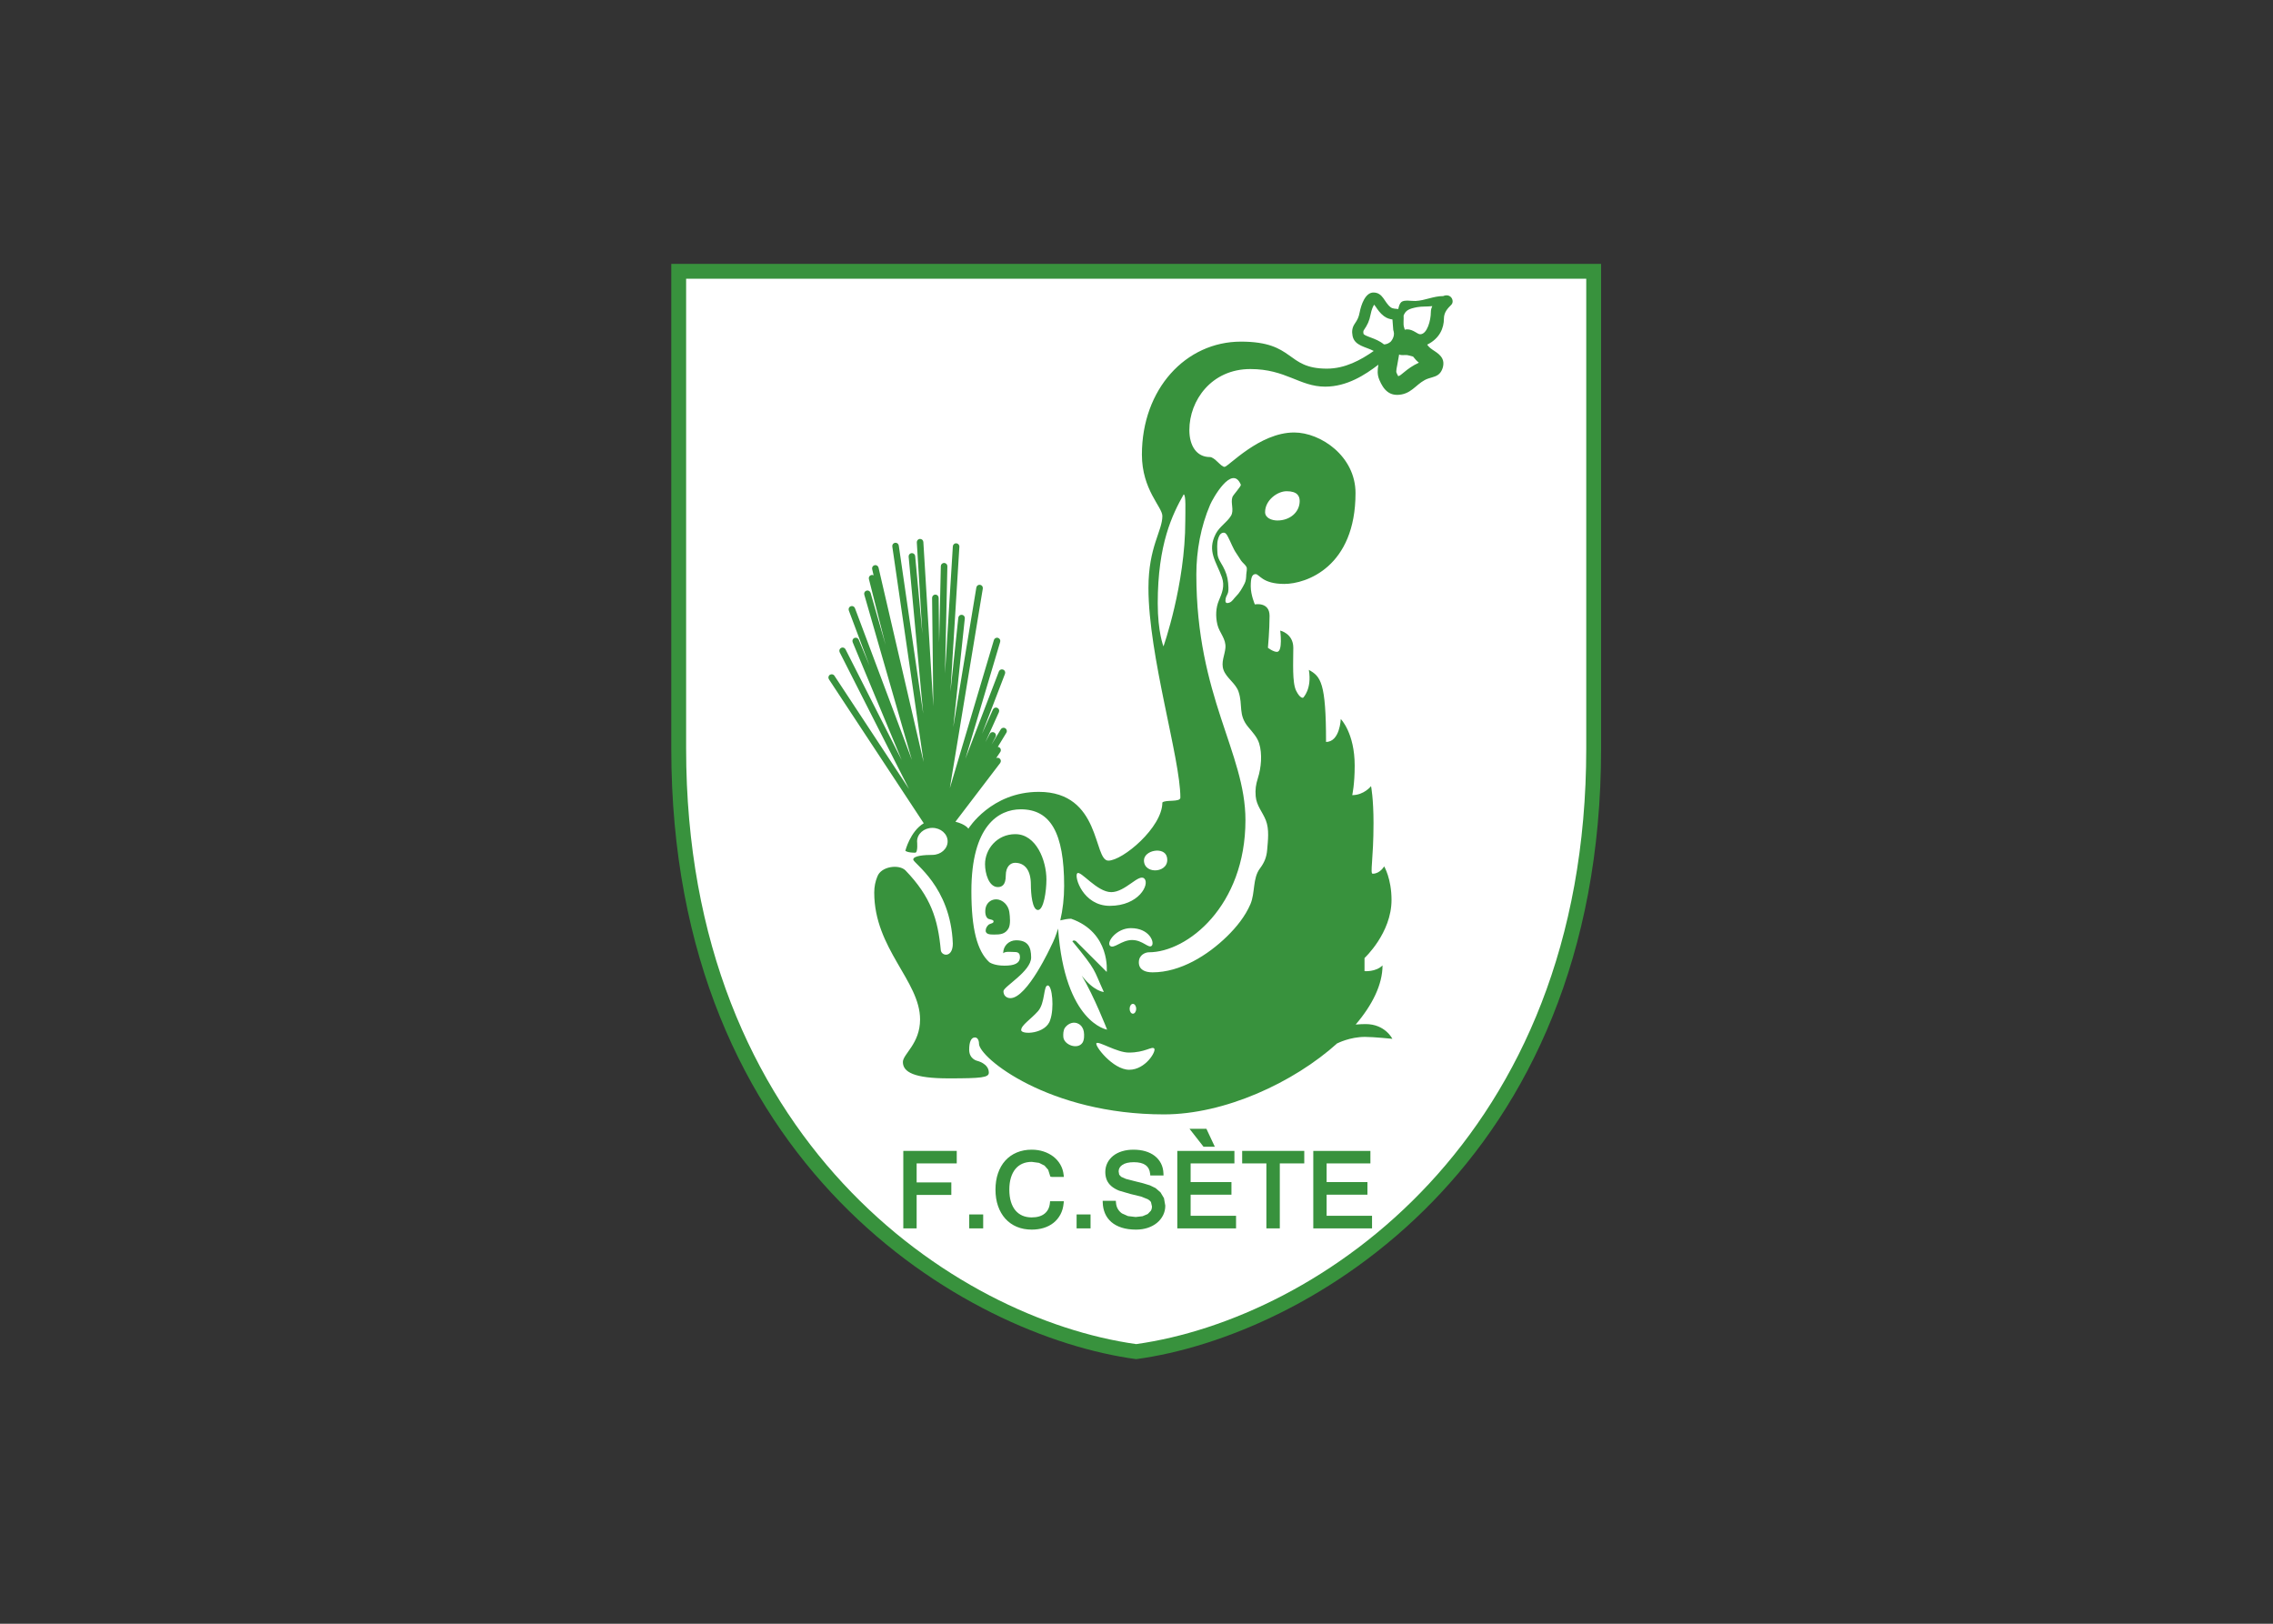 <svg clip-rule="evenodd" fill-rule="evenodd" stroke-linejoin="round" stroke-miterlimit="2" viewBox="0 0 560 400" xmlns="http://www.w3.org/2000/svg"><rect x="0" y="0" width="560" height="400" fill="#333333" stroke="none"/><g transform="matrix(.717 0 0 .717 165.381 65)"><path d="m159.75 376.313c58.5-7.875 159.75-66.375 159.75-209.813v-166.5h-319.5v166.5c0 143.438 101.25 201.938 159.75 209.813z" fill="#38923d" fill-rule="nonzero"/><path d="m5.103 5.102v161.398c0 134.403 92.218 195.892 154.647 204.646 62.429-8.754 154.648-70.242 154.648-204.646v-161.398z" fill="#fff" fill-rule="nonzero"/><g fill="#38923d"><path d="m265.5 10.969s-.088.034-.224.096c-3.457.011-6.223 1.53-9.521 1.685-1.395.065-3.864-.487-4.88.361-.58.486-.868 1.445-1.059 2.41-.872-.133-1.87-.034-2.628-.611-2.237-1.703-2.575-5.019-5.873-5.065-2.872-.041-4.274 4.294-4.758 6.753-.357 1.83-.723 2.512-1.749 4.041-.844 1.258-1.009 2.589-.707 4.105.688 3.458 4.565 3.721 7.272 5.18-4.466 3.135-9.858 6.076-16.092 6.076-14.203 0-10.828-9.281-29.531-9.281-18.984 0-34.031 16.313-34.031 38.813 0 12.094 7.031 18 7.031 21.094 0 5.203-4.781 10.547-4.781 24.75 0 23.344 10.969 58.5 10.969 72 0 1.688-5.133.633-6.188 1.688 0 8.579-13.641 19.97-18.563 19.97-5.203 0-2.391-23.626-23.906-23.626-16.404 0-24.188 12.657-24.188 12.657s-.861-1.485-4.447-2.399l15.374-20.169c.376-.494.281-1.199-.212-1.576-.348-.266-.798-.285-1.167-.106l1.42-2.125c.346-.517.207-1.214-.31-1.56-.172-.115-.363-.158-.555-.169l2.955-4.875c.322-.532.151-1.223-.379-1.545-.532-.322-1.223-.152-1.545.379l-3.192 5.266 1.4-2.659c.289-.55.079-1.23-.472-1.52-.55-.29-1.23-.079-1.519.471l-1.506 2.862 4.651-10.313c.256-.566.005-1.234-.563-1.488-.565-.256-1.233-.004-1.487.563l-3.778 8.376 7.916-20.634c.223-.58-.072-1.235-.647-1.454-.58-.223-1.235.071-1.453.647l-11.496 29.968 11.937-40.12c.178-.596-.162-1.222-.757-1.399-.596-.178-1.222.162-1.4.757l-15.141 50.893 11.33-68.576c.101-.613-.313-1.192-.926-1.293s-1.192.313-1.293.926l-7.927 47.974 3.967-37.359c.066-.618-.382-1.172-1-1.237-.617-.066-1.172.382-1.237 1l-2.702 25.438 3.067-49.813c.039-.621-.434-1.154-1.054-1.192-.621-.039-1.153.434-1.192 1.054l-2.686 43.627.81-36.783c.013-.622-.479-1.136-1.101-1.15-.621-.013-1.135.479-1.149 1.101l-.577 26.218-.174-15.333c-.006-.621-.516-1.119-1.138-1.112-.621.006-1.118.516-1.112 1.138l.421 37.231-3.423-56.438c-.037-.62-.571-1.092-1.191-1.055-.621.038-1.092.571-1.055 1.191l1.905 31.405-2.474-26.7c-.059-.62-.605-1.075-1.224-1.018-.62.059-1.075.605-1.017 1.224l4.996 53.919-8.388-57.747c-.089-.615-.66-1.042-1.274-.952-.615.089-1.042.661-.952 1.274l10.757 74.059-15.484-66.787c-.141-.605-.745-.982-1.351-.843-.605.141-.982.745-.843 1.351l.496 2.136c-.238-.126-.519-.177-.8-.105-.603.152-.967.765-.815 1.366l5.737 22.666-5.159-17.909c-.172-.598-.795-.943-1.392-.77-.598.172-.942.795-.77 1.393l16.351 56.756-19.56-52.12c-.219-.581-.867-.876-1.449-.658-.581.219-.875.867-.658 1.449l7.149 19.05-3.745-9.002c-.238-.573-.896-.846-1.47-.606-.574.238-.846.896-.606 1.47l16.831 40.465-19.29-38.03c-.281-.555-.958-.776-1.512-.495-.555.281-.775.958-.494 1.512l23.821 46.966-25.63-38.905c-.342-.52-1.039-.662-1.558-.32-.52.341-.663 1.039-.321 1.558l32.576 49.452c-4.672 2.799-6.324 9.461-6.324 9.461s.657.654 3.375.654c1.032 0 .657-3.889.657-3.889 0-2.563 2.35-4.641 5.249-4.641 2.9 0 5.25 2.078 5.25 4.641s-2.35 4.641-5.25 4.641c-2.625 0-6.562.277-6.562 1.591s12.844 9.188 13.593 28.876c0 4.874-3.75 4.408-4.124 2.343-.998-10.784-3.416-18.422-12.136-27.475-2.235-2.224-8.395-1.415-9.66 2.097-.008.018-.017.03-.024.048-.004.009-.009.018-.012.03-.644 1.561-1.044 3.362-1.044 5.428 0 19.314 15.75 30.375 15.75 43.594 0 8.346-5.906 11.904-5.906 14.625 0 3.467 3.846 5.625 15.75 5.625 11.25 0 13.781-.281 13.781-1.969 0-3.19-4.078-4.078-4.078-4.078s-2.672-.611-2.672-3.797c0-2.628.655-4.219 1.969-4.219.907 0 1.406.984 1.406 2.162 0 4.729 23.906 24.275 63.563 24.275 20.806 0 44.486-10.854 59.599-24.482l.044.035s4.201-2.18 9.45-2.18c2.907 0 9.376.66 9.376.66s-2.437-5.063-9.187-5.063c-.945 0-2.127.061-3.414.158 5.743-6.711 9.226-13.76 9.226-20.316-2.32 2.32-6.188 1.969-6.188 1.969v-4.5s9.281-8.578 9.281-19.969c0-7.313-2.531-11.531-2.531-11.531s-1.406 2.531-3.938 2.531c-.984 0 .281-4.922.281-17.438 0-8.438-.844-12.657-.844-12.657s-2.391 3.094-6.469 3.094c0 0 .844-3.656.844-10.125 0-11.25-4.781-16.031-4.781-16.031s-.281 7.875-5.063 7.875c0-20.391-1.828-22.5-5.906-24.75 1.125 6.609-1.969 9.563-1.969 9.563s-.984.422-2.391-2.391-.984-9.844-.984-14.766-4.5-5.906-4.5-5.906.984 7.313-1.125 7.313c-1.27 0-3.094-1.406-3.094-1.406s.563-6.047.563-10.969-5.061-3.938-5.061-3.938-1.406-3.234-1.406-6.188.422-4.219 1.688-4.219 2.25 3.375 9.844 3.375 24.469-5.906 24.469-31.219c0-12.656-11.953-20.813-21.094-20.813-11.953 0-22.641 11.813-23.906 11.813s-3.375-3.375-5.063-3.375c-4.5 0-7.031-3.797-7.031-9.281 0-10.167 7.594-20.953 20.953-20.953 12.234 0 16.875 6.047 25.734 6.047 7.46 0 13.665-4.031 18.264-7.543-.306 1.694-.439 3.364.308 5.153 1.471 3.52 3.547 5.87 7.724 5.056 3.979-.775 5.526-4.285 9.178-5.478 1.543-.504 3.05-.706 4.043-1.969.965-1.229 1.468-3.307.741-4.785-1.189-2.417-3.947-2.855-5.23-4.867 4.324-2.113 5.755-5.753 5.755-8.911 0-2.25 1.336-3.586 2.531-4.781s-.002-3.937-2.533-3.093zm-54.07 67.148c3.727 0 4.5 1.688 4.5 3.375 0 3.797-3.305 6.68-7.664 6.68-1.898 0-4.219-.844-4.219-2.883 0-4.078 4.219-7.172 7.383-7.172zm-42.304 53.32s-1.969-4.875-1.969-14.812c0-20.438 5.063-30.565 8.905-37.406.844 0 .563 5.813.563 9.094 0 21.937-7.499 43.124-7.499 43.124zm1.174 72.33c1.322 5.463-7.779 6.332-7.878 1.262-.07-3.596 6.994-4.919 7.878-1.262zm-11.956 28.546c-3.656 0-6.328 3.234-7.594 1.969s2.25-6.047 7.172-6.047c6.469 0 8.227 4.992 7.172 6.047s-3.094-1.969-6.75-1.969zm1.406 23.625c0 .932-.503 1.688-1.125 1.688s-1.125-.756-1.125-1.688.503-1.688 1.125-1.688c.622.001 1.125.757 1.125 1.688zm-20.25-46.546c1.125-1.125 6.75 6.469 11.672 6.469s9.492-6.539 11.391-4.641-1.828 9.352-11.883 9.352c-9.211-.001-12.305-10.055-11.18-11.18zm-9.281 50.343c-1.406 4.922-9.984 5.203-9.984 3.516s3.234-3.63 5.766-6.469 1.828-8.859 3.375-8.859 2.249 7.875.843 11.812zm11.075 7.871c-1.636 2.469-6.347.773-6.576-1.961-.082-.984-.027-2.421.598-3.252 1.096-1.449 2.984-2.197 4.638-1.278.979.54 1.62 1.529 1.804 2.681.188 1.186.168 2.856-.464 3.81zm-8.379-39.221c-.657 2.157-1.443 4.166-2.37 5.95l.011-.026s-8.212 17.974-14.024 17.974c-1.312 0-2.391-.844-2.391-2.391s9.515-6.799 9.515-11.58c0-3.656-1.124-5.906-5.156-5.906-2.437 0-4.454 1.877-4.454 4.457.752-.752 2.765-.422 4.078-.422 1.314 0 1.688.751 1.688 1.688 0 2.25-1.969 2.996-5.344 2.996-3.616 0-5.179-1.186-5.18-1.19-4.201-3.854-6.164-11.443-6.164-24.403 0-22.5 9.375-28.124 16.968-28.124 10.22 0 14.906 8.063 14.906 26.344 0 4.157-.476 8.16-1.327 11.816 1.197-.294 2.605-.566 3.718-.566 13.641 4.781 12.234 18.281 12.234 18.281l-10.547-10.547s-.704-.563-1.266 0c8.562 10.441 7.068 9.26 10.828 17.438 0 0-3.375-.141-7.594-5.625 4.219 7.031 8.719 18.563 8.719 18.563s-14.531-2.248-16.848-34.727zm24.444 48.507c-5.625 0-12.023-8.367-11.25-9.141s7.031 3.234 11.109 3.234c5.625 0 7.875-2.25 8.719-1.406s-2.953 7.313-8.578 7.313zm40.257-172.82c.371.687-.003 1.825-.042 2.709-.044 1.042-.077 2.059-.559 3.011-.828 1.635-1.714 3.241-3.045 4.534-.721.699-1.187 1.699-2.18 2.064-1.347.496-1.519-.235-1.286-1.432.156-.8.68-1.386.844-2.172.188-.892.077-2.272-.002-3.169-.187-2.094-.779-3.796-1.762-5.627-.787-1.46-1.8-2.725-1.896-4.422-.088-1.543-.239-3.531.183-4.971.237-.809.612-1.878 1.503-2.161 1.088-.346 1.516.607 1.944 1.408.969 1.802 1.686 3.958 2.909 5.703.545.776 1.016 1.602 1.549 2.385.493.722 1.449 1.418 1.84 2.14zm-17.194 2.662c0-8.125 1.529-16.51 4.746-23.995.872-2.032 7.509-14.034 10.538-6.875.211.498-2.625 3.505-2.885 4.245-.71 2.038.664 4.531-.494 6.445-1.385 2.286-3.911 3.667-5.226 6.194-3.126 6.016.229 9.588 2.109 14.963 1.042 2.977.06 5.385-1.039 7.944-1.048 2.442-1.2 5.435-.51 8.311.684 2.835 3.034 4.819 2.751 8-.218 2.461-1.582 4.916-.666 7.52.989 2.809 4.195 4.619 5.166 7.48 1.615 4.76-.242 7.895 3.375 12.22 1.408 1.684 3.059 3.445 3.713 5.562 1.143 3.69.703 8.37-.428 11.937-.71 2.239-.947 3.905-.761 6.202.267 3.284 2.354 5.412 3.489 8.289 1.235 3.133.721 6.934.455 10.199-.202 2.465-.967 4.346-2.465 6.332-2.587 3.415-1.609 8.395-3.285 12.292-1.811 4.21-4.813 7.915-8.068 11.092-6.636 6.469-15.996 12.331-25.563 12.331-2.531 0-4.711-.844-4.711-3.445s2.32-3.445 3.445-3.445c13.219 0 33.188-15.891 33.188-45.422.001-23.204-16.874-42.329-16.874-84.376zm66.777-79.996s-.979.935-2.315.935c-1.439-1.19-3.118-1.837-4.553-2.371-1.402-.521-2.4-.919-2.477-1.304-.047-.24-.066-.429-.066-.58 0-.353.104-.508.198-.648 1.257-1.873 1.858-3.043 2.327-5.438v.003c.327-1.671.821-2.72 1.21-3.31.255.337.554.737.554.737.655.972 1.468 2.184 2.793 3.193 1.048.796 2.065 1.028 2.946 1.153v.128l.267 3.489.127.436c.556 1.942-1.011 3.577-1.011 3.577zm4.729 10.392c-1.026.866-1.633 1.359-2.127 1.459-.149-.231-.356-.606-.626-1.252-.04-.093-.055-.227-.055-.39 0-.512.162-1.327.334-2.177 0 0 .489-2.75.65-3.647.832.482 1.896.032 3.087.287l1.689.435c.65.847 1.329 1.569 2.015 2.115-2.1.95-3.783 2.172-4.967 3.17zm5.416-12.942c-.984 0-2.391-1.688-4.5-1.688-.25 0-.522.056-.802.131-.09-.304-.183-.625-.288-.984-.285-.969-.024-2.601-.114-3.894.699-1.794 1.835-2.331 4.63-2.871 1.542-.298 3.485-.145 5.229-.36-.288.612-.499 1.286-.499 2.072 0 2.812-1.266 7.594-3.656 7.594z" fill-rule="nonzero"/><path d="m108.819 224.957c-1.143-.782-1.062-3.116-.632-4.241.554-1.445 1.877-2.381 3.436-2.373 2.357.014 4.219 2.109 4.534 4.316.227 1.586.503 4.342-.299 5.717-1.144 1.955-2.893 2.061-4.95 2.061-1.41 0-3.248-.03-2.811-1.876.143-.598.521-1.155.995-1.547.317-.259 1.375-.457 1.544-.738.614-1.033-1.321-.98-1.817-1.319z" fill-rule="nonzero"/><path d="m118.22 195.94c7.218 0 10.688 9.092 10.688 15.561 0 4.029-.938 10.498-2.907 10.498s-2.437-5.625-2.437-8.719c0-5.063-2.155-7.496-5.438-7.496-1.498 0-3.187 1.217-3.187 4.402 0 3.191-1.313 3.938-2.719 3.938-3.094 0-4.405-4.684-4.405-7.875-.002-5.062 4.031-10.309 10.405-10.309z" fill-rule="nonzero"/><path d="m79.729 304.767v26.621h4.582v-11.496h11.918v-4.297h-11.918v-6.531h13.781v-4.297z" fill-rule="nonzero"/><path d="m102.385 326.599h4.792v4.789h-4.792z"/><path d="m118.731 305.312c-1.538.646-2.866 1.582-3.949 2.777-1.08 1.195-1.924 2.658-2.507 4.35-.579 1.675-.874 3.568-.874 5.625 0 2.074.295 3.973.875 5.639.582 1.679 1.425 3.143 2.505 4.346 1.082 1.205 2.411 2.145 3.949 2.795 1.533.643 3.256.967 5.125.967 1.452 0 2.827-.193 4.088-.575 1.278-.387 2.417-.976 3.385-1.745.971-.769 1.77-1.73 2.376-2.852.605-1.121.982-2.426 1.118-3.881l.065-.693h-4.725l-.055.575c-.15 1.582-.737 2.777-1.795 3.656-1.06.874-2.568 1.323-4.479 1.323-1.17 0-2.243-.211-3.188-.615-.931-.409-1.737-1.012-2.393-1.793-.666-.796-1.186-1.798-1.545-2.976-.365-1.2-.549-2.602-.549-4.171 0-1.533.185-2.913.549-4.104.359-1.17.875-2.172 1.535-2.98.65-.791 1.455-1.401 2.392-1.814.952-.418 2.048-.629 3.254-.629l2.485.339 1.886.944c.001 0 1.253 1.438 1.253 1.438 0 .004.737 2.329.737 2.329l.492.118h4.155l-.076-.707c-.137-1.287-.521-2.482-1.141-3.555-.618-1.064-1.426-1.982-2.401-2.734-.971-.742-2.103-1.331-3.365-1.744-1.263-.413-2.629-.619-4.06-.619-1.866-.001-3.59.323-5.122.966z" fill-rule="nonzero"/><path d="m139.278 326.599h4.792v4.789h-4.792z"/><path d="m154.887 304.894c-1.186.369-2.212.896-3.05 1.564-.847.682-1.515 1.503-1.984 2.439-.474.949-.714 1.994-.714 3.115 0 .998.164 1.898.486 2.689.329.805.857 1.525 1.568 2.148.69.603 1.594 1.135 2.686 1.578.001 0 3.878 1.134 3.878 1.134l3.652.888 2.316.914c.524.295.9.637 1.118 1.016 0 .004.327 1.472.327 1.472 0 .563-.123 1.046-.378 1.485-.002 0-1.085 1.125-1.085 1.125-.003 0-1.773.747-1.773.747-.005 0-2.359.269-2.359.269l-2.646-.313-2.074-.923c-.58-.404-1.056-.923-1.414-1.534-.359-.605-.574-1.344-.638-2.197l-.045-.588h-4.518l.02.654c.039 1.301.3 2.531.778 3.656.484 1.143 1.217 2.141 2.175 2.971.95.826 2.153 1.477 3.574 1.93 1.401.447 3.061.676 4.932.676 1.43 0 2.772-.206 3.99-.605 1.226-.409 2.291-.984 3.17-1.705.891-.73 1.598-1.609 2.102-2.606.51-1.007.769-2.122.769-3.317l-.455-2.58c-.002 0-1.192-1.99-1.192-1.99l-1.675-1.455c-.002 0-1.925-.94-1.925-.94-.009 0-2.355-.721-2.355-.721l-3.088-.773c-.004 0-2.834-.733-2.834-.733-.001 0-1.639-.726-1.639-.726-.001 0-.672-.729-.672-.729l-.193-1.111c0-.91.407-1.64 1.243-2.225.896-.633 2.237-.949 3.988-.949 3.487 0 5.317 1.306 5.59 3.995l.06.575h4.537l-.02-.658c-.04-1.301-.327-2.475-.853-3.494-.527-1.02-1.259-1.895-2.171-2.598-.903-.693-1.984-1.226-3.217-1.586-1.215-.355-2.582-.531-4.065-.531-1.436-.002-2.756.181-3.927.547z" fill-rule="nonzero"/><path d="m178.073 297.173 4.814 6.16h3.883l-2.888-6.16zm-4.194 7.594v26.621h20.188v-4.332h-15.609v-7.234h14.027v-4.332h-14.027v-6.426h15.047v-4.297z" fill-rule="nonzero"/><path d="m196.168 304.767v4.297h8.321v22.324h4.613v-22.324h8.405v-4.297z" fill-rule="nonzero"/><path d="m220.605 304.767v26.621h20.188v-4.332h-15.609v-7.234h14.027v-4.332h-14.027v-6.426h15.047v-4.297z" fill-rule="nonzero"/></g></g></svg>